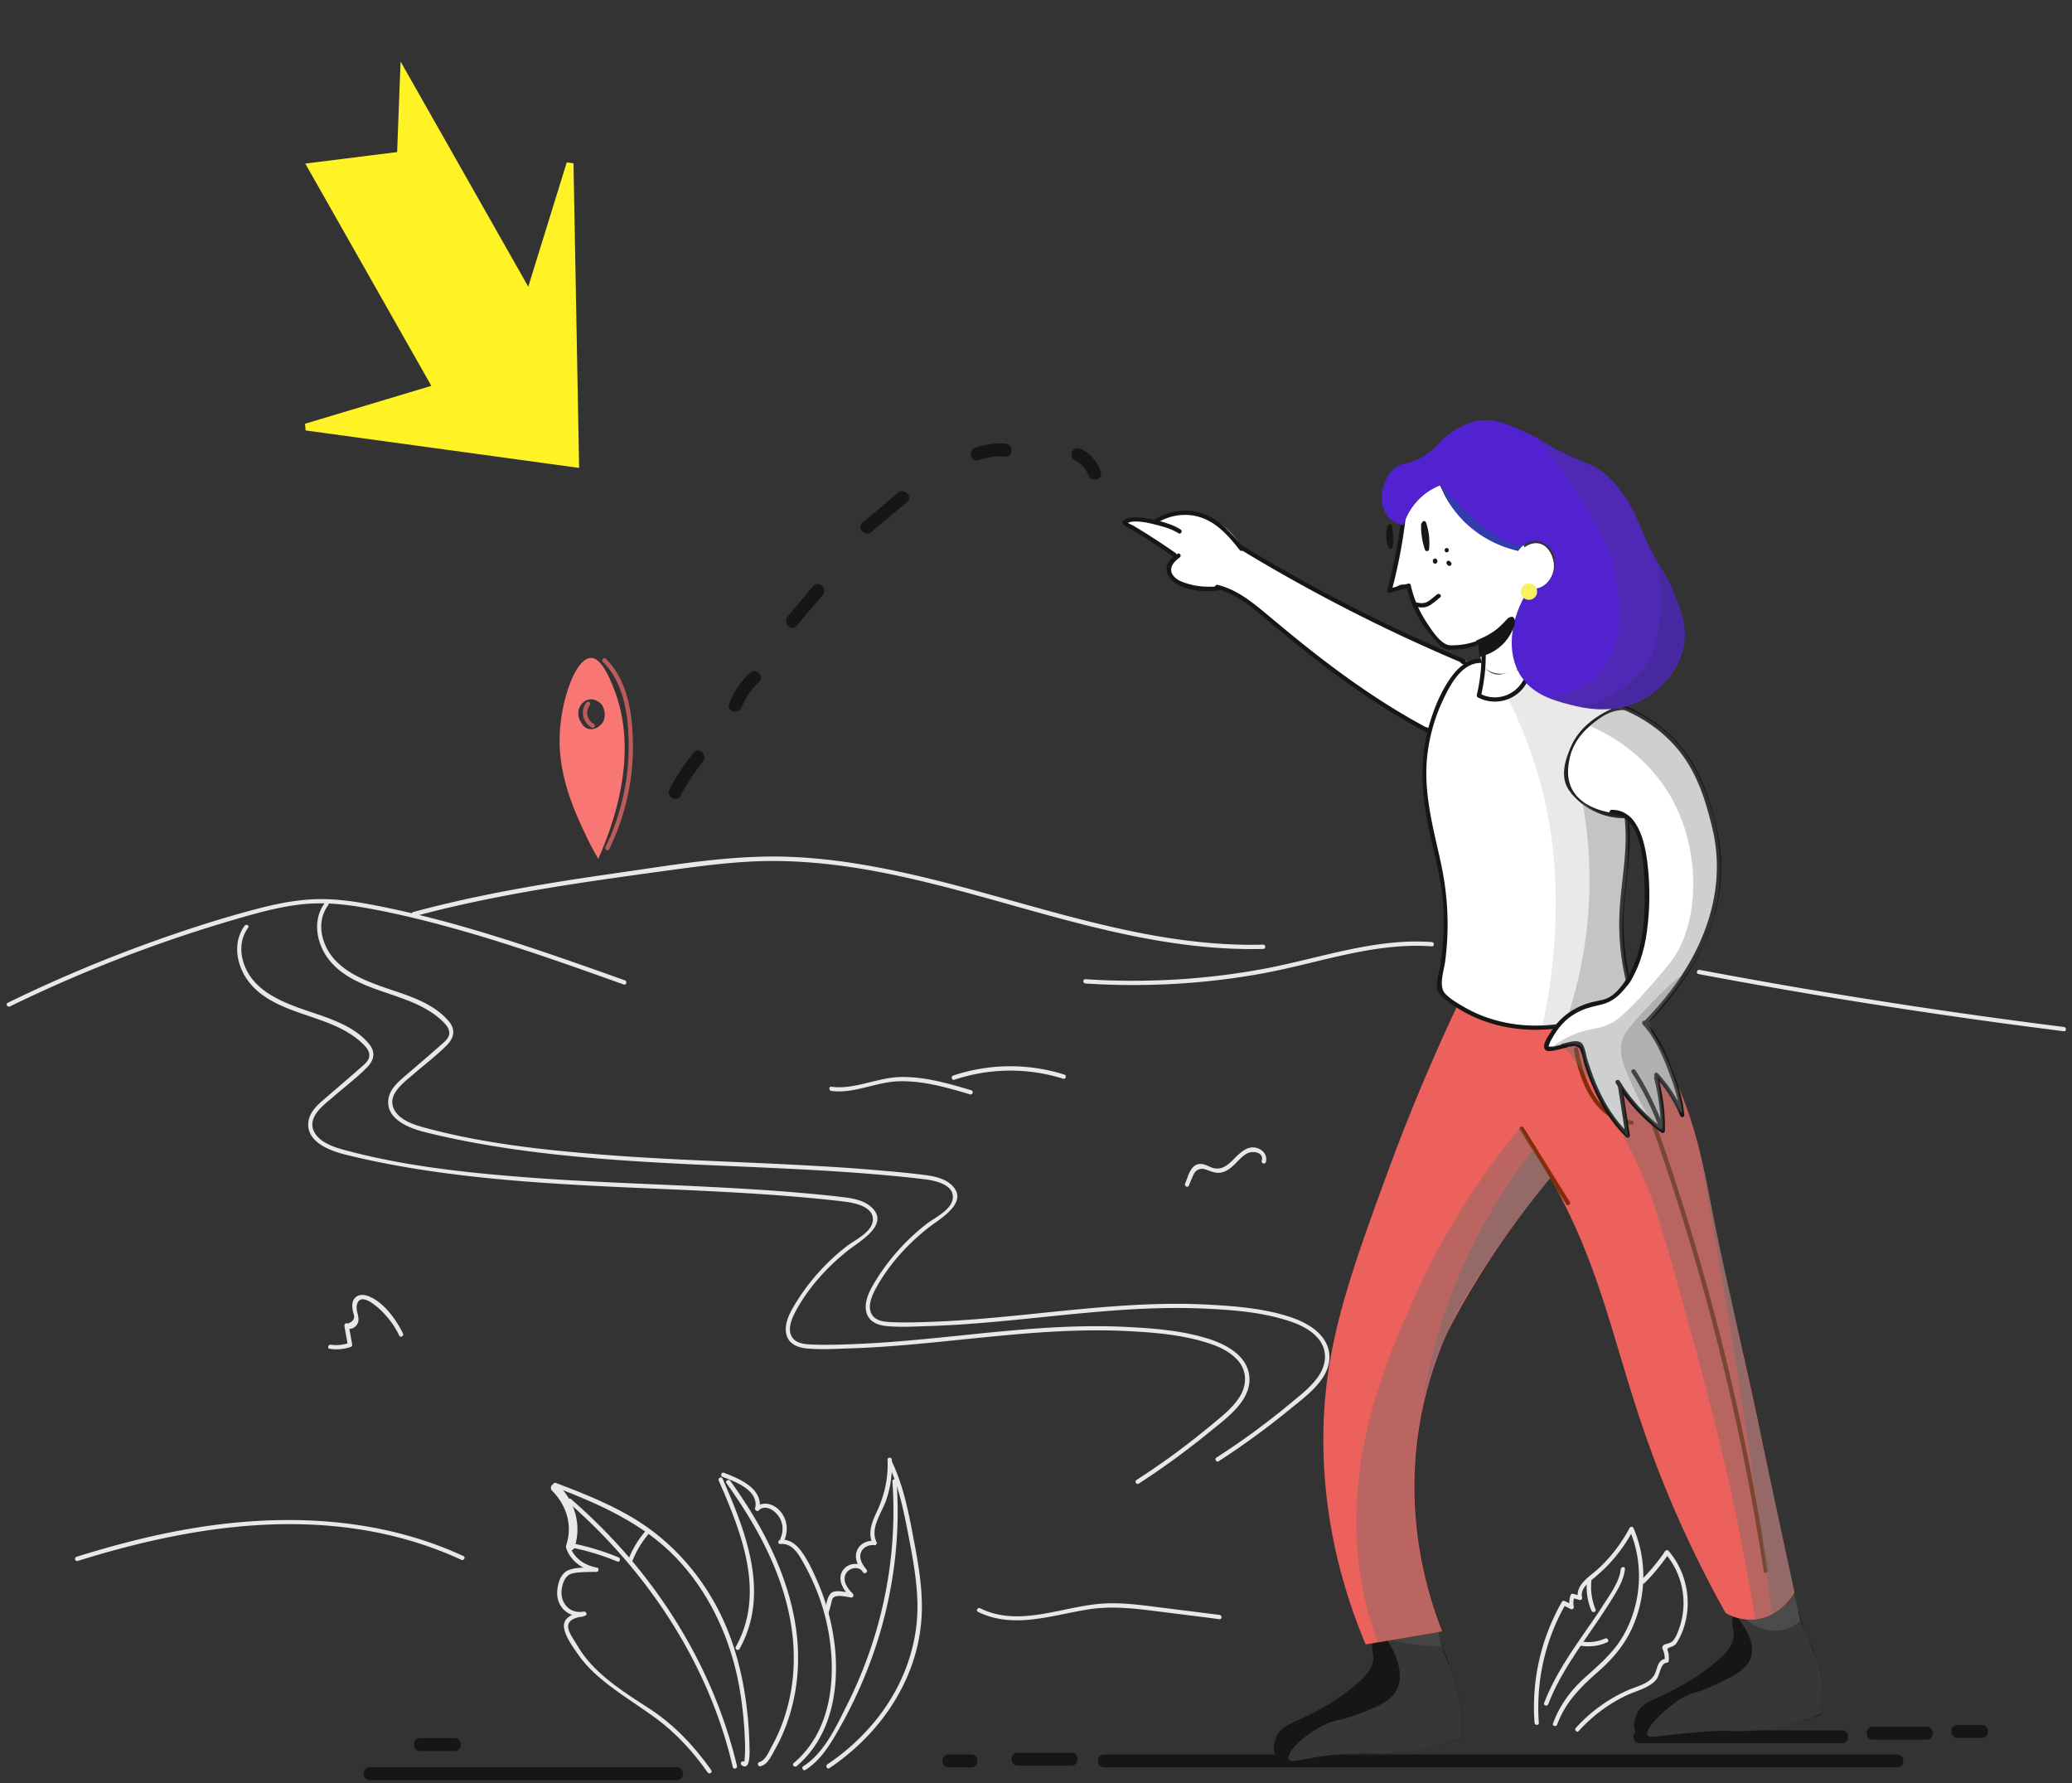 <svg width="301" height="259" fill="none" xmlns="http://www.w3.org/2000/svg"><rect width="100%" height="100%" fill="#333333" stroke="none"/><path d="M1.436 146.187a206.996 206.996 0 0133.654-12.916c2.913-.834 5.89-1.625 8.928-1.938 3.143-.312 6.265.021 9.366.584 5.973 1.083 11.863 2.666 17.67 4.437 6.597 2.021 13.09 4.333 19.563 6.646.375.125.541-.458.167-.604-11.822-4.209-23.726-8.438-36.068-10.854-2.872-.563-5.807-1.021-8.741-.938-2.977.083-5.911.688-8.763 1.438-5.848 1.541-11.634 3.458-17.316 5.562a209.832 209.832 0 00-18.752 8.042c-.374.166-.062.708.292.541z" fill="#E8E8E8"/><path d="M60.169 133.104c8.408-2.271 17.004-3.792 25.62-5.083 4.246-.625 8.491-1.209 12.758-1.792 4.371-.583 8.762-1.125 13.195-1.167 15.838-.125 30.907 5.542 46.058 9.334 8.408 2.104 17.004 3.666 25.704 3.437.395 0 .395-.625 0-.625-15.984.417-31.178-5.187-46.454-9.083-7.472-1.896-15.068-3.438-22.79-3.688-8.45-.25-16.9 1.271-25.245 2.459-9.761 1.396-19.48 3-29.013 5.583-.374.146-.208.75.167.625zm97.506 9.75c8.429.542 16.921.104 25.246-1.375 8.304-1.458 16.525-4.646 25.079-4.021.395.021.395-.604 0-.625-8.346-.604-16.359 2.396-24.455 3.896-8.533 1.584-17.233 2.063-25.87 1.5-.395-.021-.395.604 0 .625zm-122.148-8.375c-1.811 2.479-1.145 5.875.645 8.167 2.144 2.75 5.703 3.916 8.887 5 1.873.646 3.767 1.291 5.453 2.312.832.5 1.602 1.063 2.29 1.75.478.5.936 1.021.832 1.792-.084.604-.77 1.167-1.208 1.542-1.623 1.437-3.267 2.833-4.911 4.25-1.166 1-2.581 2.125-2.727 3.77-.25 2.875 3.247 4.125 5.474 4.667 4.287 1.063 8.637 1.854 13.008 2.479 8.658 1.229 17.399 1.771 26.14 2.188 8.929.416 17.878.708 26.807 1.479 2.164.187 4.35.396 6.514.667 1.499.187 4.35.77 4.059 2.833-.25 1.708-2.706 2.771-3.934 3.75a31.51 31.51 0 00-4.267 4.062 30.943 30.943 0 00-3.288 4.563c-.708 1.208-1.436 2.729-1.041 4.167.375 1.312 1.624 1.812 2.852 1.937 2.102.208 4.287.063 6.389 0 8.825-.292 17.587-1.562 26.37-2.229 4.412-.333 8.845-.5 13.278-.313 4.1.188 8.45.5 12.363 1.771 1.581.5 3.246 1.271 4.349 2.563 1.353 1.583 1.27 3.625.167 5.333-1.062 1.646-2.727 2.896-4.225 4.146a118.754 118.754 0 01-5.432 4.229 112.345 112.345 0 01-5.266 3.604c-.333.209-.02.75.313.542 3.6-2.333 7.055-4.854 10.364-7.563 2.414-1.979 6.202-4.604 5.682-8.229-.416-2.812-3.226-4.354-5.661-5.166-3.767-1.25-7.971-1.584-11.884-1.792-8.908-.479-17.795.562-26.64 1.458-4.391.438-8.783.854-13.195 1.021-2.165.083-4.371.167-6.535.042-1.062-.063-2.248-.292-2.664-1.417-.375-1.042.125-2.271.603-3.208 1.853-3.521 4.662-6.625 7.763-9.063 1.665-1.312 6.119-3.75 3.289-6.291-.937-.834-2.29-1.167-3.518-1.334-2.206-.291-4.433-.5-6.639-.687-4.412-.396-8.845-.646-13.278-.875-8.991-.459-18.003-.709-26.994-1.417-8.804-.687-17.795-1.667-26.349-4.021-1.477-.416-3.413-1.104-4.141-2.604-1.02-2.125 1.373-3.812 2.768-5.021 1.623-1.416 3.413-2.75 4.932-4.291 1-1.021 1.27-2.167.354-3.334-2.227-2.771-6.015-3.854-9.24-4.958-3.58-1.229-7.68-2.875-9.012-6.792-.604-1.771-.5-3.666.624-5.208.25-.292-.291-.604-.52-.271z" fill="#E8E8E8"/><path d="M47.14 131.229c-1.81 2.479-1.145 5.875.645 8.167 2.144 2.75 5.703 3.916 8.887 5 1.873.646 3.767 1.291 5.453 2.312.833.5 1.603 1.063 2.29 1.75.478.5.936 1.021.832 1.792-.083.604-.77 1.167-1.207 1.542-1.624 1.437-3.268 2.833-4.912 4.25-1.165 1-2.58 2.125-2.726 3.77-.25 2.875 3.246 4.125 5.473 4.667 4.288 1.063 8.638 1.854 13.008 2.479 8.658 1.229 17.4 1.771 26.141 2.188 8.928.416 17.878.708 26.806 1.479 2.165.187 4.35.396 6.514.667 1.499.187 4.35.77 4.059 2.833-.25 1.708-2.706 2.771-3.934 3.75a31.443 31.443 0 00-4.266 4.062 31.022 31.022 0 00-3.289 4.563c-.707 1.208-1.436 2.729-1.04 4.167.374 1.312 1.623 1.812 2.851 1.937 2.102.208 4.287.063 6.39 0 8.824-.292 17.586-1.562 26.369-2.229 4.412-.333 8.845-.5 13.278-.313 4.1.188 8.45.5 12.363 1.771 1.582.5 3.247 1.271 4.35 2.563 1.353 1.583 1.269 3.625.166 5.333-1.061 1.646-2.726 2.896-4.225 4.146a118.209 118.209 0 01-5.432 4.229 111.794 111.794 0 01-5.265 3.604c-.333.209-.021.75.312.542a115.7 115.7 0 0010.365-7.563c2.414-1.979 6.202-4.604 5.681-8.229-.416-2.812-3.226-4.354-5.661-5.166-3.767-1.25-7.971-1.584-11.884-1.792-8.907-.479-17.794.562-26.64 1.458-4.391.438-8.782.854-13.195 1.021-2.164.083-4.37.167-6.535.042-1.061-.063-2.248-.292-2.664-1.417-.374-1.042.125-2.271.604-3.208 1.852-3.521 4.662-6.625 7.763-9.063 1.665-1.312 6.119-3.75 3.288-6.291-.936-.834-2.289-1.167-3.517-1.334-2.206-.291-4.433-.5-6.639-.687-4.413-.396-8.846-.646-13.279-.875-8.991-.459-18.002-.709-26.993-1.417-8.804-.687-17.795-1.667-26.35-4.021-1.477-.416-3.412-1.104-4.14-2.604-1.02-2.125 1.373-3.812 2.767-5.021 1.624-1.416 3.413-2.75 4.933-4.291.999-1.021 1.27-2.167.354-3.334-2.227-2.771-6.015-3.854-9.241-4.958-3.58-1.229-7.68-2.875-9.012-6.792-.604-1.771-.5-3.666.624-5.208.27-.271-.27-.583-.52-.271zm-35.86 95.5c14.173-4.416 29.325-7.104 44.04-4.021 4.037.855 7.95 2.125 11.696 3.855.354.166.687-.375.312-.542-13.549-6.271-28.93-6.292-43.331-3.292-4.35.896-8.658 2.084-12.904 3.396-.354.125-.187.729.187.604zm109.495-68.271c3.309.438 6.431-1.291 9.719-1.395 3.559-.125 7.056.895 10.427 1.895.396.105.541-.479.167-.604-3.309-.979-6.723-1.979-10.198-1.916-3.414.041-6.681 1.854-10.094 1.416-.417-.083-.417.542-.021.604zm17.857-1.625c5.141-1.708 10.656-1.771 15.817-.146.375.125.541-.479.167-.604a26.096 26.096 0 00-16.151.146c-.374.125-.208.729.167.604zM47.91 195.917a6.531 6.531 0 003.039-.271c.166-.063.25-.209.208-.375l-.5-2.813c-.145.125-.312.229-.457.354.54.375 1.207.188 1.602-.333.708-.917-.187-1.958.042-2.937.5-2.125 3.184.458 3.83 1.125a12.81 12.81 0 012.33 3.333c.188.354.708.042.541-.313-.999-2.02-2.726-4.458-4.911-5.375-.687-.291-1.54-.375-2.082.23-.27.291-.374.687-.374 1.083 0 .229.02.437.062.667.021.166.063.312.104.479.27.687 0 1.187-.853 1.479-.25-.167-.5.104-.458.354l.5 2.813c.062-.125.145-.25.208-.375-.895.312-1.77.416-2.706.27-.354-.041-.541.563-.125.605zm124.792-23.709c.229-.541.437-1.083.687-1.604.333-.729 1.04-1 1.79-.729.874.313 1.602.667 2.539.354.853-.291 1.519-.979 2.123-1.604.437-.437.895-.896 1.457-1.146.749-.333 2.331-.125 1.998 1.125-.105.396.499.563.603.167.271-1.042-.541-1.917-1.561-2.083-1.249-.209-2.248.812-3.059 1.625-.874.875-1.79 1.729-3.122 1.312-.562-.187-1.103-.542-1.707-.562-1.477-.063-1.831 1.791-2.289 2.854-.146.354.374.666.541.291zm74.03-30.729a870.46 870.46 0 0041.438 6.771c3.892.542 7.763 1.042 11.655 1.542.395.041.395-.584 0-.625a885.55 885.55 0 01-41.23-6.167c-3.892-.687-7.805-1.396-11.697-2.125-.395-.062-.562.521-.166.604zm-104.645 92.646c5.182 2.562 10.801.437 16.129-.375 3.143-.479 6.244-.167 9.366.229 3.184.396 6.389.792 9.574 1.208.395.042.395-.583 0-.625-2.997-.375-5.994-.75-8.97-1.125-2.956-.375-5.932-.77-8.908-.437-5.557.604-11.489 3.271-16.879.604-.354-.187-.687.354-.312.521zm-61.876-17.583c2.102 2.104 2.997 5.041 2.04 7.896-.25.77.957 1.083 1.207.333 1.082-3.271.041-6.729-2.373-9.104-.562-.584-1.436.291-.874.875z" fill="#E8E8E8"/><path d="M82.313 225.063c.729 1.791 2.394 2.916 4.246 3.25.395.062.562-.542.166-.605-1.623-.291-3.163-1.229-3.808-2.812-.146-.375-.75-.208-.604.167z" fill="#E8E8E8"/><path d="M86.621 227.708c-1.27.021-3.121-.166-4.287.479-.937.542-1.27 1.75-1.374 2.75-.27 2.417 1.624 4.188 4.017 3.75.396-.062.23-.666-.166-.604-2.144.396-3.56-1.375-3.185-3.416.188-.98.541-1.917 1.603-2.146 1.082-.229 2.29-.188 3.392-.209.396.021.396-.604 0-.604z" fill="#E8E8E8"/><path d="M84.644 234.167c-1.27.104-2.976.77-2.705 2.312.229 1.354 1.29 2.729 2.04 3.833.644.938 1.394 1.771 2.205 2.542 2.79 2.625 6.078 4.5 9.137 6.75 2.914 2.167 5.391 4.854 7.472 7.833.229.334.77.021.541-.312-2.477-3.521-5.495-6.708-9.137-9.042-3.247-2.083-6.889-4.396-9.261-7.479-.52-.667-.958-1.396-1.395-2.125-.374-.625-.895-1.333-.999-2.062-.166-1.125 1.186-1.542 2.102-1.605.396-.062.416-.687 0-.645zm-4.058-18.188c6.472 2.5 12.82 5.25 17.69 10.354 4.496 4.729 7.389 10.729 8.804 17.084.437 2 .729 4.02.916 6.041.104 1.021.166 2.063.208 3.084.021.458.021.895.042 1.354 0 .104-.021 2.083-.167 1.979-.333-.229-.645.312-.312.542 1.145.77 1.124-1.459 1.124-1.938-.021-2.062-.125-4.125-.375-6.167-.458-4-1.353-7.958-2.872-11.687-2.581-6.313-6.972-11.833-12.716-15.542-3.767-2.437-7.992-4.083-12.155-5.687-.395-.167-.562.437-.187.583z" fill="#E8E8E8"/><path d="M82.521 218.187c9.095 7.938 16.525 17.875 21 29.125a66.882 66.882 0 012.935 9.355c.083.395.687.229.603-.167-2.747-11.563-8.575-22.25-16.42-31.146a80.226 80.226 0 00-7.68-7.604c-.292-.271-.73.187-.438.437z" fill="#E8E8E8"/><path d="M82.854 224.75a35.363 35.363 0 016.827 2.062c.374.146.54-.458.166-.604a35.809 35.809 0 00-6.826-2.062c-.396-.084-.562.521-.167.604zm9.033 1.938c.583-1.48 1.415-2.813 2.456-4.021.27-.292-.167-.75-.437-.438a14.43 14.43 0 00-2.623 4.292c-.124.375.48.542.604.167zm12.529-11.625c3.268 7.5 6.847 16.291 2.477 24.125-.188.354.333.666.541.312 4.495-8.062.895-17.042-2.477-24.75-.166-.354-.707-.042-.541.313zm.562-.542c1.894.708 5.224 1.917 4.745 4.542-.062.396.521.562.604.166.562-3.041-2.914-4.437-5.162-5.312-.395-.125-.562.479-.187.604z" fill="#E8E8E8"/><path d="M110.202 219.354c1.061-.896 2.435.063 3.018 1.042.562.937.603 2.042.166 3.042-.166.375.375.687.541.312.625-1.417.458-3.021-.562-4.229-.894-1.063-2.435-1.563-3.6-.604-.312.25.146.687.437.437z" fill="#E8E8E8"/><path d="M113.365 224.271c1.728-.188 2.664 1.5 3.393 2.812a34.763 34.763 0 012.081 4.459 30.972 30.972 0 011.956 9.291c.292 5.625-1.019 11.479-5.494 15.25-.312.271.146.709.437.438 4.87-4.125 6.119-10.688 5.599-16.771a32.533 32.533 0 00-2.56-9.979c-.687-1.584-1.457-3.271-2.519-4.646-.728-.917-1.685-1.604-2.893-1.458-.395.02-.395.645 0 .604z" fill="#E8E8E8"/><path d="M105.54 215.438c4.267 5.958 7.93 12.583 9.261 19.875.646 3.541.708 7.229.021 10.77-.333 1.688-.811 3.375-1.457 4.959a22.133 22.133 0 01-1.165 2.458c-.416.75-.978 2.208-1.873 2.438-.396.104-.229.708.166.604 1.062-.271 1.582-1.542 2.082-2.417a24.4 24.4 0 001.769-3.896c.978-2.729 1.498-5.625 1.581-8.521.188-6.041-1.54-11.937-4.183-17.333-1.602-3.271-3.538-6.333-5.661-9.292-.25-.291-.791.021-.541.355zm14.818 18.875c.105-.354.209-.729.313-1.084.062-.229.166-.895.312-1.083.479-.625 2.019-.187 2.685-.104.291.021.395-.354.229-.542-.687-.708-1.478-1.687-1.103-2.729.353-1 1.956-1.458 2.58-.417l.5-.375c-.458-.562-.958-1.291-.895-2.062.083-.979 1.061-1.604 1.998-1.479.27.041.479-.209.354-.459-.979-2 .749-4.208 1.394-6.062.666-1.896.916-3.896.833-5.896-.021-.396-.646-.396-.625 0 .125 2.583-.416 5.042-1.477 7.375-.729 1.562-1.478 3.208-.666 4.896.124-.146.228-.313.353-.459-1.061-.145-2.206.313-2.643 1.376-.479 1.166.187 2.333.916 3.208.229.271.666-.083.499-.375-.666-1.125-2.351-1.146-3.226-.25-1.29 1.333-.249 3.083.791 4.146.084-.188.146-.354.229-.542-.749-.083-2.331-.583-2.976 0-.624.563-.749 2-.957 2.75-.125.396.478.563.582.167z" fill="#E8E8E8"/><path d="M129.037 212.667c1.478 3.104 2.165 6.458 2.831 9.812.687 3.584 1.394 7.188 1.415 10.855 0 5.791-2.081 11.354-5.578 15.916-2.102 2.75-4.662 5.104-7.513 7.021-.333.229-.021.771.312.542 4.954-3.334 9.054-7.959 11.385-13.5a25.496 25.496 0 001.977-8.23c.25-3.687-.354-7.374-1.041-10.999-.749-4-1.478-8.021-3.226-11.73-.208-.375-.749-.062-.562.313z" fill="#E8E8E8"/><path d="M129.641 215.167c.52 7.375-.312 14.771-2.394 21.854a63.942 63.942 0 01-4.141 10.5c-1.582 3.146-3.33 7.083-6.411 9.021-.333.208-.02.75.313.541 2.289-1.458 3.663-3.812 4.974-6.125a65.048 65.048 0 003.871-8.062 63.19 63.19 0 004.267-17.479c.333-3.396.374-6.834.124-10.25-.02-.396-.645-.396-.603 0zm93.906 35.083c-.437-6 .895-12 3.892-17.229-.146.041-.292.083-.437.104.395.187.77.396 1.165.583.25.125.5-.083.458-.354-.104-.521-.062-.958.104-1.479-.125.062-.25.146-.375.208.375.104.729.209 1.104.313.229.062.437-.167.374-.375-.291-1.229.895-2.125 1.728-2.813.791-.666 1.561-1.354 2.268-2.125a22.708 22.708 0 003.434-4.854h-.541c2.123 4.875 1.748 10.667-.874 15.292-1.394 2.458-3.434 4.187-5.495 6.041-2.122 1.896-3.767 4.084-4.745 6.771-.145.375.458.542.604.167 1.186-3.25 3.413-5.458 5.952-7.688 2.061-1.812 3.788-3.812 4.933-6.333 2.081-4.583 2.206-9.917.187-14.562-.104-.209-.437-.188-.541 0a22.244 22.244 0 01-4.558 5.937c-1.249 1.146-3.392 2.333-2.935 4.333l.375-.375c-.375-.104-.728-.208-1.103-.312a.315.315 0 00-.375.208c-.187.625-.229 1.167-.104 1.792.146-.125.313-.229.458-.354-.395-.188-.77-.396-1.165-.584a.333.333 0 00-.437.105 30.754 30.754 0 00-3.976 17.541c.021.438.646.438.625.042z" fill="#E8E8E8"/><path d="M238.927 229.917a28.949 28.949 0 003.518-4.271l-.5.062c2.123 2.459 3.018 5.834 2.456 9.042a11.906 11.906 0 01-.562 2.042c-.167.437-.354.916-.624 1.291-.271.417-.479.479-.937.646-.312.104-.604.084-.77.438-.062.125 0 .187 0 .312.166.354.271.708.312 1.104a2.37 2.37 0 01-.021.667l.313-.312c-1.395.062-1.27 1.437-1.811 2.374-.749 1.292-2.602 1.646-3.871 2.209a22.649 22.649 0 00-7.514 5.458c-.27.292.167.75.437.438 1.998-2.188 4.371-3.979 7.077-5.229 1.103-.5 2.331-.813 3.351-1.501.353-.229.666-.5.915-.854.417-.583.562-2.271 1.416-2.312.187 0 .291-.146.312-.313a4.502 4.502 0 00-.042-1.062c-.104-.521-.354-.646.167-.854.562-.23.77-.23 1.103-.792.811-1.333 1.29-2.896 1.457-4.437.333-3.188-.646-6.396-2.727-8.813-.146-.167-.395-.083-.499.063a28.454 28.454 0 01-3.414 4.145c-.249.313.188.75.458.459zm-3.475-2c-.209 1.895-1.624 3.75-2.623 5.333-1.02 1.583-2.102 3.104-3.163 4.646-2.061 3-4.038 6.041-5.349 9.458-.146.375.458.542.603.167 1.416-3.688 3.643-6.938 5.87-10.167 1.061-1.542 2.122-3.083 3.121-4.667.895-1.458 1.957-3.02 2.144-4.77.083-.396-.541-.396-.603 0z" fill="#E8E8E8"/><path d="M230.54 229.625a8.743 8.743 0 00.645 4.312c.146.375.749.209.604-.166a8.54 8.54 0 01-.604-4.146c.021-.396-.604-.396-.645 0zm-.853 9.417a6.597 6.597 0 003.787-.5c.375-.167.042-.709-.312-.542-1.04.458-2.164.625-3.288.437-.396-.041-.583.542-.187.605z" fill="#E8E8E8"/><path d="M160.402 256.708h115.197c1.207 0 1.207-1.875 0-1.875H160.402c-1.207 0-1.207 1.875 0 1.875zm77.797-3.5h29.366c1.207 0 1.207-1.875 0-1.875h-29.366c-1.207 0-1.207 1.875 0 1.875zm-90.347 3.25h7.784c1.207 0 1.207-1.875 0-1.875h-7.784c-1.207 0-1.207 1.875 0 1.875zm-10.032.25h3.268c1.207 0 1.207-1.875 0-1.875h-3.268c-1.207 0-1.207 1.875 0 1.875zm134.261-4.02h7.784c1.207 0 1.207-1.876 0-1.876h-7.784c-1.207 0-1.207 1.876 0 1.876zm12.301-.25h3.517c1.207 0 1.207-1.876 0-1.876h-3.517c-1.207 0-1.207 1.876 0 1.876zm-230.644 6.125h44.58c1.207 0 1.207-1.875 0-1.875h-44.58c-1.207 0-1.207 1.875 0 1.875zm7.305-4.229h4.995c1.207 0 1.207-1.876 0-1.876h-4.995c-1.207 0-1.207 1.876 0 1.876zM98.88 115.583a29.59 29.59 0 013.226-4.937c.749-.938-.562-2.271-1.332-1.333a32.136 32.136 0 00-3.517 5.312c-.562 1.063 1.061 2.021 1.623.958zm8.866-12.854c.562-1.417 1.436-2.625 2.518-3.667.875-.833-.437-2.145-1.332-1.333-1.352 1.25-2.331 2.771-3.017 4.479-.417 1.146 1.394 1.625 1.831.521zm7.992-11.833l3.746-4.438c.77-.916-.541-2.25-1.332-1.333l-3.746 4.438c-.749.937.562 2.27 1.332 1.333zm10.885-13.646c1.728-1.458 3.434-2.917 5.162-4.354.915-.771-.417-2.104-1.332-1.334-1.728 1.459-3.434 2.917-5.162 4.355-.916.791.416 2.104 1.332 1.333zm15.547-10.396c1.27-.458 2.539-.646 3.871-.541 1.207.083 1.207-1.792 0-1.876a10.759 10.759 0 00-4.371.605c-1.123.395-.645 2.208.5 1.812zm13.944 0c.916.438 1.645 1.167 1.978 2.146.395 1.146 2.206.646 1.81-.5-.478-1.417-1.477-2.625-2.83-3.27-.458-.21-1.02-.126-1.291.332-.249.417-.125 1.084.333 1.292z" fill="#161616"/><path d="M89.265 100.271c-.562-1.459-1.832-4.75-3.434-4.709-2.227.042-4.475 6.334-4.538 11.792-.062 5.771 2.352 10.896 3.81 13.958a42.355 42.355 0 001.81 3.438c2.83-6.396 5.64-15.917 2.352-24.479zm-2.04 5.062c-.687.625-1.686.834-2.393.167a1.73 1.73 0 01-.396-.542c-.624-.875-.583-2.166.291-2.937a1.7 1.7 0 012.082-.167c.312.167.582.396.749.708.104.188.166.396.208.605.208.75.063 1.604-.541 2.166z" fill="#F87774"/><path d="M87.579 96.146c3.267 3.208 3.788 8.396 3.746 12.75a33.334 33.334 0 01-3.372 14.146c-.166.354.354.666.541.312 2.248-4.604 3.455-9.687 3.455-14.833 0-4.417-.624-9.563-3.933-12.834-.27-.27-.729.167-.437.459zm-2.414 5.896c-.895 1.229-.52 2.895.79 3.645.354.209.666-.333.313-.541-1.041-.584-1.27-1.813-.562-2.771.229-.333-.313-.646-.541-.333z" fill="#BC5B5B"/><path d="M199.425 238.187c-.395 1.438.437 2-.104 3.646-.229.667-.708 1.646-3.309 3.646-2.31 1.771-4.412 2.896-5.037 3.208-3.351 1.75-4.683 1.875-5.453 3.417-.104.208-.874 1.771-.208 2.792.916 1.396 3.705.333 9.532-.104 5.099-.375 5.516.229 9.408-.313a34.345 34.345 0 008.033-2.146c.146-3.937-.458-6.833-1.061-8.791-.895-2.875-1.707-3.5-2.456-6.959-.291-1.354-.312-1.916-.853-2.354-1.936-1.542-7.597.708-8.492 3.958z" fill="#161616"/><path opacity=".38" d="M201.548 238.312c.333.5 2.831 4.271 1.353 7.146-.895 1.729-2.914 2.5-5.869 3.604-2.373.896-2.685.605-4.371 1.355-3.143 1.416-5.911 4.208-5.453 5.104.417.833 3.226-.625 9.636-.854 2.81-.105 3.185.125 5.37 0 2.373-.146 5.828-.646 10.032-2.355a23.835 23.835 0 00-.271-5.375c-.25-1.458-.583-3.375-1.54-5.375-.208-.437-.624-1.229-.978-2.416a18.378 18.378 0 01-.5-2.188 812.6 812.6 0 00-7.409 1.354z" fill="#6C6D6D"/><path opacity=".26" d="M201.86 238.125c1.728.458 3.726.833 5.953.958.52.021 1.04.042 1.54.042-.167-.729-.354-1.458-.521-2.187-2.31.395-4.641.791-6.972 1.187z" fill="#6C6D6D"/><path d="M229.749 163.292c-.562 3.895-3.288 5.812-8.7 13.062a126.956 126.956 0 00-10.843 17.25 56.238 56.238 0 00-4.267 15.167c-1.665 12.583 1.437 22.791 3.559 28.187-3.704.625-7.409 1.271-11.113 1.896-2.997-7.167-6.099-17.271-6.14-29.479-.042-12.917 3.288-22.688 9.428-39.354a291.946 291.946 0 0112.675-29.375c13.986 10.604 16.088 17.916 15.401 22.646z" fill="#EC615B"/><path d="M251.769 234.854c-.396 1.438.437 2-.104 3.646-.229.667-.708 1.646-3.31 3.646-2.31 1.771-4.412 2.896-5.036 3.208-3.351 1.75-4.683 1.875-5.453 3.417-.104.208-.874 1.771-.208 2.791.915 1.396 3.704.334 9.532-.104 5.099-.375 5.515.229 9.407-.312a34.406 34.406 0 008.034-2.146c.145-3.938-.458-6.833-1.062-8.792-.895-2.875-1.706-3.5-2.456-6.958-.291-1.354-.312-1.917-.853-2.354-1.935-1.542-7.596.708-8.491 3.958z" fill="#161616"/><path opacity=".38" d="M252.497 235.083c.354.417 2.747 3.354 1.811 5.813-.687 1.791-2.956 2.812-5.599 4.021-2.31 1.062-2.643.791-4.266 1.666-1.436.771-5.745 4.354-5.079 5.479.209.375.791.188 4.413-.187 2.331-.229 4.037-.417 6.077-.458 2.081-.042 2.164.104 3.975 0 2.206-.125 3.871-.417 4.35-.521a30.148 30.148 0 006.41-1.979c.187-4.334-.374-6.813-.895-8.271-1.124-3.125-1.353-3.584-1.353-3.584-.457-.979-.832-1.604-1.019-2.687-.063-.417-.104-.813-.25-1.542a10.647 10.647 0 00-.458-1.604c-.312.563-1.311 2.271-3.455 3.271a7.568 7.568 0 01-4.662.583z" fill="#6C6D6D"/><path opacity=".38" d="M253.496 235.146c.291.25 2.872 2.354 5.828 1.521a5.71 5.71 0 002.206-1.25c-.312-1.375-.645-2.73-.958-4.105-2.351 1.271-4.724 2.563-7.076 3.834z" fill="#6C6D6D"/><path d="M236.492 145.604a56.02 56.02 0 014.412 6.521c5.058 8.667 6.327 16.083 7.909 24.208 2.019 10.375 4.6 20.604 6.744 30.959a1984.267 1984.267 0 005.119 23.979c-.187.354-2.102 3.604-5.806 3.958-1.978.188-3.518-.562-4.184-.937-5.536-9.896-8.991-18.396-11.155-24.438-5.703-15.875-6.993-27.521-16.733-42.833a85.879 85.879 0 00-4.184-6.042c-3.788-4.937-3.122-12 1.395-16.062 4.641-4.23 12.029-3.98 16.483.687z" fill="#EC615B"/><path d="M228.646 152.5c.874 4.687 2.976 10.167 8.367 10.875.395.042.395-.583 0-.625-5.079-.667-6.952-6.083-7.764-10.417-.062-.396-.666-.229-.603.167zm8.637 3.667a357.47 357.47 0 0116.047 55.729 361.832 361.832 0 012.892 16.333c.063.396.666.229.604-.167-2.935-19.125-7.409-38.02-13.424-56.416A349.618 349.618 0 00237.887 156c-.146-.375-.75-.208-.604.167zm-16.483 7.937c2.247 3.604 4.474 7.209 6.722 10.813.208.333.749.021.541-.313-2.248-3.604-4.474-7.208-6.722-10.812-.229-.334-.77-.021-.541.312z" fill="#842B08"/><path opacity=".41" d="M225.149 149.562a85.287 85.287 0 0113.05 20.209c2.31 5.021 4.142 11.708 7.805 25.042 3.975 14.499 5.89 23.708 6.451 26.541a391.187 391.187 0 012.519 13.813 6.867 6.867 0 002.039-.563c2.102-.937 3.185-2.625 3.601-3.375a492.197 492.197 0 00-1.02-4.896 1294.23 1294.23 0 00-1.956-9.145c-.541-2.48-1.291-6.021-2.206-10.375-.479-2.375-.916-4.292-1.207-5.605-.562-2.458-.916-3.729-1.457-6.333-.333-1.563-.479-2.396-.687-3.437-.812-4.167-1.187-5.063-2.081-9.105-1.104-5.041-1.978-10.375-2.852-14.125a33.657 33.657 0 00-.395-1.583 48.784 48.784 0 00-1.228-4.062c-1.707-5.021-3.559-8.334-5.515-11.751-2.935-5.145-3.83-5.583-4.267-5.77-4.183-1.709-9.719 3.645-10.594 4.52z" fill="#6C6D6D"/><path opacity=".39" d="M220.883 163.771c-7.826 9.416-12.508 18.229-15.297 24.458-4.267 9.5-11.343 25.313-7.41 43.604a52.082 52.082 0 001.915 6.646c3.122-.521 6.265-1.042 9.387-1.562a53.433 53.433 0 01-2.768-8.792c-.625-2.833-2.207-10.896-.562-20.958.728-4.521 1.873-7.834 2.268-9 1.249-3.563 2.623-6.146 3.684-8.125.541-1.042 1.873-3.459 4.683-7.625 2.019-3 4.807-6.896 8.429-11.313-1.457-2.458-2.893-4.896-4.329-7.333z" fill="#6C6D6D"/><path opacity=".48" d="M222.714 167a81.016 81.016 0 00-9.011 14.437 81.012 81.012 0 00-7.098 22.459c.666-2.729 1.77-6.521 3.747-10.771 1.769-3.813 3.475-6.417 5.744-9.854a140.769 140.769 0 019.095-12.188 263.542 263.542 0 00-2.477-4.083zm24.101.167a1241.9 1241.9 0 016.348 37.229 1275.18 1275.18 0 014.246 29.896 6.456 6.456 0 001.249-.75 6.864 6.864 0 001.998-2.417c-4.6-21.333-9.22-42.646-13.841-63.958z" fill="#6C6D6D"/><path d="M170.995 80.73c-.145.083-1.124.583-1.228 1.52-.104.813.5 1.438.854 1.813 1.873 1.937 5.557 1.458 6.368 1.333.625.187 1.582.52 2.664 1.042 3.247 1.562 5.224 3.666 5.994 4.479 2.352 2.437 5.786 4.791 12.654 9.521a118.556 118.556 0 009.137 5.708c.728 0 1.936-.083 3.226-.667.499-.229 3.809-1.729 4.079-4.958.229-2.542-1.602-4.375-1.894-4.667a203.739 203.739 0 01-7.888-3.333c-12.508-5.563-20.063-10.25-21.77-11.333-1.248-.792-2.268-1.459-2.955-1.896-.479-.834-1.623-2.563-3.809-3.709-.416-.208-3.538-1.791-7.034-.666a7.765 7.765 0 00-1.52.666c-1.831-.229-4.058-.395-4.183.105-.083.333.791.812 1.998 1.52a74.938 74.938 0 015.307 3.521z" fill="#fff"/><path d="M177.093 85.146c-1.519.167-3.059.083-4.537-.354-.687-.209-1.436-.459-1.935-.98-1.062-1.083-.208-2.166.749-2.833.333-.229.021-.77-.312-.541-.687.479-1.415 1-1.561 1.875-.146.833.291 1.625.936 2.145 1.707 1.417 4.579 1.542 6.66 1.313.396-.042.396-.667 0-.625z" fill="#161616"/><path d="M170.787 80.333a93.858 93.858 0 00-3.517-2.354 67.291 67.291 0 00-1.624-1.02c-.333-.209-.665-.397-.998-.605-.209-.125-.937-.396-.979-.583-.041.125-.104.229-.145.354.978-.73 3.059-.23 4.1.02 1.186.293 2.539.647 3.579 1.313.333.209.646-.333.313-.541-1.27-.813-2.997-1.25-4.454-1.542-1.083-.208-2.893-.5-3.851.208-.104.084-.187.209-.145.355.125.416.603.562.936.77.729.417 1.436.855 2.144 1.292a86.236 86.236 0 014.329 2.875c.333.23.645-.312.312-.542z" fill="#161616"/><path d="M167.978 76.02c2.081-1.332 4.724-1.645 7.034-.645 2.144.917 3.684 2.75 5.099 4.542.25.312.687-.125.437-.438-1.581-1.979-3.33-4-5.786-4.875-2.351-.833-4.995-.458-7.076.896-.354.188-.041.73.292.52z" fill="#161616"/><path d="M180.194 79.813a247.49 247.49 0 0032.343 16.52c.375.146.541-.458.167-.604a246.595 246.595 0 01-32.197-16.458c-.354-.188-.666.333-.313.542zm-3.454 5.729c2.997.75 5.307 2.812 7.617 4.75 2.373 1.979 4.766 3.937 7.222 5.833 4.995 3.854 10.24 7.417 15.838 10.354.354.188.666-.354.312-.541-5.744-3.021-11.113-6.688-16.254-10.667-2.56-1.98-5.037-4.042-7.513-6.104-2.123-1.771-4.329-3.542-7.056-4.209-.395-.125-.562.48-.166.584z" fill="#161616"/><path d="M212.35 96.396c2.539 1.062 2.456 4.229 1.082 6.208-1.186 1.709-3.934 3.854-6.119 3.063-.375-.146-.541.458-.166.604 2.643.958 5.952-1.708 7.159-3.896 1.29-2.333.833-5.458-1.811-6.562-.353-.188-.52.416-.145.583z" fill="#161616"/><path d="M215.035 95.709c-.5.104-1.228.333-1.998.791-1.374.854-2.082 2.021-2.602 3-2.352 4.417-2.997 7.792-2.997 7.792-.874 4.583-.354 8.291 0 10.687.624 4.229 1.29 3.938 1.998 8.584.312 2.041.708 5.458.499 9.687a50.726 50.726 0 01-.894 7.292 17.055 17.055 0 002.206 2.104c5.203 4.104 11.488 3.792 13.486 3.687 5.682-.291 9.845-2.645 11.884-4 .208-.291.396-.604.604-.895a25.573 25.573 0 01-1.207-4.105c-.854-4.187-.375-7.104 0-12.083.166-2.292.374-5.667.395-9.896h-1.499c-.374.021-3.767.084-5.889-2.604-1.832-2.312-1.395-5.021-1.291-5.604.52-3.271 3.268-6 6.993-7.104a60.016 60.016 0 01-4.995-3 57.885 57.885 0 01-5.182-3.896c-1.686.417-3.06.813-3.996 1.104-1.977.604-2.727.917-3.601.604-1.082-.354-1.644-1.416-1.914-2.145z" fill="#fff"/><path d="M215.347 95.667c-2.102-.104-3.684 1.396-4.787 3.041-1.436 2.125-2.414 4.625-3.08 7.084-1.457 5.458-.812 10.791.437 16.208.666 2.833 1.373 5.667 1.665 8.583.291 3.125.125 6.292-.313 9.396-.145 1.104-.624 2.417-.52 3.521.104.979 1.124 1.604 1.852 2.146 2.019 1.5 4.329 2.562 6.765 3.208 5.848 1.542 11.988.479 17.44-1.916.375-.167.042-.709-.312-.542-4.766 2.083-10.115 3.167-15.297 2.229-2.31-.417-4.558-1.208-6.577-2.396-.895-.521-1.977-1.146-2.685-1.916-.978-1.084-.187-3.271 0-4.625.666-5.042.396-9.896-.728-14.855-1.124-5.041-2.456-9.979-1.852-15.187a25.807 25.807 0 012.393-8.229c1.062-2.209 2.727-5.271 5.578-5.125.437.02.437-.604.021-.625zm14.235 4.791c1.624.855 3.226 1.771 4.829 2.709.354.208.666-.334.312-.542a121.284 121.284 0 00-4.828-2.708c-.354-.188-.666.354-.313.541z" fill="#161616"/><path d="M234.869 102.625c-2.851 1.229-5.058 2.729-6.494 5.563-1.124 2.25-1.977 5.208.084 7.208.291.271.728-.167.437-.438-2.123-2.041-.729-5.25.52-7.375 1.311-2.229 3.455-3.416 5.765-4.416.375-.167.042-.709-.312-.542zm1.145 16.25c.499 4.458-.458 8.833-.729 13.271a35.743 35.743 0 001.499 12.5c.124.375.728.229.603-.167a35.56 35.56 0 01-1.457-12.729c.292-4.292 1.166-8.562.687-12.875-.021-.396-.645-.396-.603 0z" fill="#161616"/><path d="M236.825 144.479a7.45 7.45 0 01-2.289 1.979c-.354.188-.042.73.312.542a8.258 8.258 0 002.518-2.208c.25-.334-.312-.646-.541-.313zm-8.512-29.187a10.068 10.068 0 007.992 3.562c.395 0 .395-.625 0-.625a9.554 9.554 0 01-7.555-3.396c-.271-.291-.708.146-.437.459z" fill="#161616"/><path opacity=".15" d="M219.051 101.438c3.892 7.75 5.474 14.583 6.182 19.187.832 5.438.791 9.771.749 12.25a81.214 81.214 0 01-1.977 16.354c.749-.041 1.477-.083 2.227-.125a15.51 15.51 0 006.805-1.604c1.79-.896 3.101-2 3.955-2.854-.833-3-1.124-5.438-1.228-7.063-.292-4.145.333-6.416.624-12.375.146-2.916.146-5.25.125-6.687-1.165-.021-3.101-.229-5.078-1.354-1.124-.646-2.976-1.729-3.58-3.834-.375-1.312-.104-2.437.125-3.333.125-.5 1.02-3.875 4.329-5.687a8.672 8.672 0 012.976-1L223.047 97a15.173 15.173 0 01-1.477 2.104c-.895 1-1.769 1.771-2.519 2.334z" fill="#6C6D6D"/><path opacity=".29" d="M229.853 116.333a63.663 63.663 0 01.791 17.292 63.028 63.028 0 01-3.309 15.188 17 17 0 005.577-1.25 16.927 16.927 0 004.475-2.75 27.077 27.077 0 01-1.332-4.875c-.146-.875-.395-2.48-.395-5.188-.021-4.5.603-5.833.791-10.312.062-1.292.083-3.313-.084-5.813a8.035 8.035 0 01-3.309-.312 7.694 7.694 0 01-3.205-1.98z" fill="#6C6D6D"/><path d="M235.66 103.146c-2.019.083-3.476 1.312-4.392 2.041-.728.605-2.789 2.313-3.309 5.271-.146.834-.458 2.604.479 4.292 1.436 2.542 4.745 3.146 5.64 3.312 1.332.25 1.478-.02 2.144.292.749.333 2.06 1.313 2.83 6.729.396 2.771.916 6.709-.291 11.896-1.062 4.583-1.936 5.938-2.831 6.625-.978.771-2.601 1.521-2.726 1.563-1.644.75-1.998.583-3.517 1.27-1.166.521-2.519 1.105-3.601 2.438-.999 1.208-1.394 2.542-1.561 3.417l4.683-.688c.25.438.603 1.104.978 1.958.791 1.813 1.082 3.25 1.166 3.605.333 1.458 1.498 3.791 5.057 7.604-.416-2.604-.853-5.209-1.27-7.792a15.319 15.319 0 002.04 3.417 15.791 15.791 0 004.183 3.708c-.187-2.604-.395-5.208-.582-7.792 1.04 1.459 2.081 2.917 3.121 4.396a23.705 23.705 0 00-1.061-4.687 23.99 23.99 0 00-4.1-7.417 20.55 20.55 0 002.331-2.042c1.311-1.333 2.331-2.729 3.309-4.395 2.165-3.646 3.85-6.48 4.766-10.625.292-1.334 1.54-7.459-.874-14.73-.645-1.958-2.518-6.833-6.91-10.833-2.913-2.687-4.703-2.875-5.702-2.833z" fill="#fff"/><path d="M235.389 102.896c3.684 1.458 6.952 3.854 9.241 7.104 2.144 3.062 3.226 6.604 4.1 10.208 1.894 7.75-.333 15.459-4.745 21.917a45.984 45.984 0 01-5.058 6.125c-.27.292.167.729.437.437 4.163-4.291 7.722-9.333 9.512-15.104 1.29-4.125 1.54-8.5.624-12.729-.791-3.625-1.873-7.292-3.871-10.437-2.394-3.771-5.973-6.48-10.094-8.125-.354-.146-.52.458-.146.604z" fill="#161616"/><path d="M234.099 118.271c4.329-.042 4.683 6.937 4.787 9.958.104 3.354.041 6.813-.874 10.042-.458 1.604-1.124 3.146-2.123 4.5-.541.75-1.207 1.541-2.019 2.021-.687.416-1.436.52-2.227.687-2.539.542-4.808 1.979-6.202 4.188-.333.541-1.54 2.062-.999 2.77.166.23.416.23.687.23.811-.042 1.644-.334 2.435-.5.395-.084.229-.688-.167-.605-.645.146-1.478.48-2.144.459-.395-.021-.333.062-.187-.354.146-.459.437-.896.687-1.313.937-1.583 2.185-2.771 3.871-3.542.978-.458 1.956-.645 2.997-.895 1.519-.355 2.622-1.292 3.58-2.521 1.811-2.334 2.664-5.25 3.059-8.146.437-3.313.458-6.792.042-10.104-.375-2.917-1.415-7.563-5.182-7.521-.417.042-.417.667-.021.646z" fill="#161616"/><path d="M227.168 152.187c.333-.062.708-.166 1.062-.187.437-.146.874-.042 1.269.312.042.125.063.23.104.355.312.625.417 1.458.625 2.125a34.832 34.832 0 001.477 3.791c1.124 2.438 2.602 4.709 4.537 6.584.25.229.562 0 .521-.313l-1.124-7.25c-.063-.396-.666-.229-.604.167l1.124 7.25c.167-.104.354-.209.521-.313-2.436-2.333-4.08-5.291-5.266-8.416a54.592 54.592 0 01-.812-2.375c-.208-.667-.291-1.48-.603-2.084-.562-1.062-2.061-.416-2.976-.25-.417.063-.25.667.145.604zm11.468-3.395c1.602 1.791 2.581 3.833 3.455 6.041.916 2.313 1.769 4.646 1.977 7.125.208-.021.416-.062.604-.083a19.51 19.51 0 00-3.851-5.979c-.27-.292-.707.146-.437.437a18.794 18.794 0 013.684 5.709c.125.291.645.312.604-.084-.229-2.687-1.145-5.166-2.144-7.646-.874-2.187-1.915-4.187-3.476-5.958-.229-.312-.687.125-.416.438z" fill="#161616"/><path d="M234.723 157.312a25.005 25.005 0 006.66 7.209c.208.146.458-.063.479-.271.062-2.646-.312-5.25-.958-7.792-.104-.396-.707-.229-.603.167.624 2.5.999 5.042.936 7.625.167-.083.313-.188.479-.271a23.932 23.932 0 01-6.431-6.979c-.229-.333-.77-.021-.562.312z" fill="#161616"/><path d="M237.033 155.771a42.168 42.168 0 013.892 7.75c.146.375.75.208.604-.167a41.964 41.964 0 00-3.955-7.917c-.228-.312-.77 0-.541.334z" fill="#161616"/><path opacity=".33" d="M231.039 105.479c2.206.958 8.346 3.979 12.051 10.938 4.121 7.791 3.663 18.02-.333 23.229-1.644 2.125-4.392 5.187-5.474 6.271-1.956 1.979-2.726 2.479-3.517 2.833-1.79.833-2.685.5-5.099 1.5-2.061.854-3.268 1.854-3.205 1.937.041.105 1.519-.604 2.955-.562 0 0 1.082.021 1.394.521a.306.306 0 01.042.062c.062.125.062.292.271 1.104.145.605.312 1.105.395 1.417a28.341 28.341 0 002.435 5.521 27.412 27.412 0 003.58 4.917c-.333-2.438-.645-4.875-.978-7.334a21.894 21.894 0 003.371 4.209 21.82 21.82 0 002.685 2.25c-.25-2.709-.52-5.417-.77-8.146a32.38 32.38 0 012.331 3.416c.458.75.833 1.48 1.186 2.167a26.975 26.975 0 00-2.164-7.792c-.729-1.645-1.561-3.02-2.331-4.166-.083-.563-.167-1.104-.229-1.667.874-.875 2.019-2.146 3.267-3.75 1.457-1.875 4.225-5.479 5.766-10.292 2.892-8.979-.146-17-.958-19.041-.874-2.209-2.164-5.354-5.286-8.271a19.744 19.744 0 00-6.827-4.146c-.707.229-1.623.604-2.601 1.25a10.632 10.632 0 00-1.957 1.625z" fill="#6C6D6D"/><path opacity=".31" d="M244.11 141.958c-.313-.271-3.913 3.438-5.183 4.771-2.872 3.042-3.142 3.875-3.267 4.333-.541 2.021.208 3.771 1.457 6.584 1.061 2.396 3.309 6.604 4.162 6.291.396-.145.749-1.312-.708-8 2.602 4.813 3.414 5.75 3.663 5.625.479-.208-.686-4.416-2.351-8.041a36.211 36.211 0 00-2.623-4.729c4.267-5.375 5.016-6.688 4.85-6.834z" fill="#6C6D6D"/><path d="M204.337 74.48c-.208.52-.125.582-.624 2.187a27.91 27.91 0 01-.542 1.604c.021 2.083-.312 3.708-.645 4.833-.312 1.063-.811 2.334-.478 2.542.333.208 1.061-.917 1.873-.73.541.126.811.792 1.082 1.48 0 0 .853 2.062 1.748 3.77.562 1.084 1.52 2.897 3.413 3.563 1.249.438 2.498.209 3.226.104a8.077 8.077 0 002.248-.729c-.791 1.271-.77 2.792 0 3.771.937 1.146 2.602 1 2.997.958 1.041-.104 1.811-.583 2.165-.833a11.047 11.047 0 01-.812-4.02c-.021-3.584 1.79-6.105 2.497-6.98.396-.083 1.208-.292 1.936-.958.166-.146 1.54-1.438 1.29-3.292-.124-.98-.77-2.542-2.164-2.813-1.02-.187-1.852.396-2.081.563l-.562-1.375a12.674 12.674 0 01-4.246-.813c-4.704-1.75-6.951-5.75-7.617-7.062a8.32 8.32 0 00-1.853.958c-.645.417-2.164 1.459-2.851 3.271z" fill="#fff"/><path d="M203.525 75.458c-.416 3.459-1.103 6.875-1.998 10.25a.305.305 0 00.375.375c.936-.25 1.852-.5 2.789-.729-.125-.062-.25-.146-.375-.208a16.28 16.28 0 002.56 5.833c.52.75 1.103 1.459 1.727 2.125.542.584.958 1.188 1.77 1.23 3.663.187 7.117-1.459 9.511-4.188.27-.292-.167-.75-.437-.438-2.227 2.542-5.349 4.105-8.762 4.021-1.374-.041-2.748-2.291-3.434-3.312a15.963 15.963 0 01-2.31-5.438c-.042-.166-.229-.25-.375-.208-.937.25-1.852.5-2.789.729l.375.375a73.718 73.718 0 002.018-10.417c.021-.395-.603-.395-.645 0z" fill="#161616"/><path d="M206.439 76.209c-.021 1.25.167 2.458.562 3.624.125.334.583.271.604-.083a9.213 9.213 0 00-.438-3.833c-.104-.354-.582-.271-.603.083a6.539 6.539 0 00.104 1.917c.083.396.666.229.604-.167a7.043 7.043 0 01-.084-1.75c-.208.021-.416.063-.603.084a9.162 9.162 0 01.416 3.666c.208-.02.416-.062.604-.083a9.336 9.336 0 01-.542-3.459c0-.395-.624-.395-.624 0zm-4.579 2.645l.042.042c-.021-.104-.063-.208-.083-.313.02-.02.041-.062.062-.083h.312c-.208-.125-.187-.812-.187-.98a3.31 3.31 0 01.208-1h-.603a7.12 7.12 0 01.083 2.813h.603a4.338 4.338 0 01-.166-2.666c.104-.396-.5-.563-.604-.167a5.092 5.092 0 00.167 3c.104.25.541.333.603 0a8.413 8.413 0 00-.083-3.146c-.083-.333-.499-.27-.603 0-.271.73-.375 1.625-.042 2.354.166.375.708.521.832.021a.35.35 0 00-.083-.312l-.041-.042c-.271-.23-.729.208-.417.48zm3.705 9.25c.645.146 1.332.23 1.956-.083.604-.292 1.166-.834 1.686-1.25.312-.25-.125-.688-.437-.438-.458.355-.895.771-1.394 1.063-.5.291-1.083.229-1.624.104-.416-.083-.583.52-.187.604zm2.976-6.291h-.062c-.063-.021-.104-.021-.167-.042-.021-.021-.041-.021-.041-.042-.021-.041-.063-.083-.084-.146v-.02c-.021-.084.021-.167.125-.25.063-.021.104-.021.167-.042h.062c-.146-.063-.354.062-.375.208-.041.188.063.313.209.375.229.104.437-.125.437-.354 0-.23-.208-.438-.437-.354-.167.062-.271.208-.209.375.042.229.229.354.375.291zm1.623-1.583c.396 0 .396-.626 0-.626-.395 0-.395.625 0 .625zm.042 1.75c.042.04.083.083.125.124a.302.302 0 00.437 0 .302.302 0 000-.437l-.125-.125a.302.302 0 00-.437 0c-.104.104-.104.312 0 .437zm-5.994-6.647a8.598 8.598 0 015.515-5.125c.375-.125.229-.729-.166-.604a9.301 9.301 0 00-5.952 5.563c-.146.375.457.541.603.166z" fill="#161616"/><path d="M209.124 70c1.582 5.52 6.993 8.48 12.487 8.417.396 0 .396-.625 0-.625-5.203.041-10.385-2.709-11.884-7.959-.124-.375-.728-.208-.603.167zm6.056 23.813a24.931 24.931 0 01-.645 7.125c-.021.125.021.291.146.354a5.29 5.29 0 007.18-2.25c.187-.354-.354-.667-.541-.313-1.186 2.313-4.017 3.25-6.327 2.021.042.125.104.229.146.354.562-2.395.791-4.833.666-7.27-.021-.417-.646-.417-.625-.021z" fill="#161616"/><path d="M209.249 70.48c-.708.29-1.665.75-2.602 1.562-1.769 1.52-2.497 3.333-2.789 4.25-.603-.146-1.581-.48-2.289-1.354-1.457-1.813-.874-4.896.624-6.542 1.395-1.542 2.56-.625 5.183-2.5 1.665-1.188 1.602-1.854 3.454-3.063.895-.583 2.144-1.416 3.83-1.708 2.539-.437 4.662.583 7.763 2.063 1.811.875 1.415.875 3.934 2.187 4.225 2.188 4.807 1.896 6.576 3.292 1.832 1.437 2.852 3.062 3.726 4.458 1.228 1.98 1.249 2.667 2.56 5.52 1.998 4.293 2.601 4.084 3.829 7.063 1.041 2.521 2.081 5 1.561 8-.77 4.417-4.391 6.917-5.078 7.375-4.6 3.042-9.678 1.73-11.509 1.25-2.165-.562-5.141-1.333-6.952-3.937-2.31-3.333-1.831-8.438 1.041-12.875.416.042 1.145.062 1.873-.313 1.644-.854 2.477-3.291 1.561-4.979-.104-.187-.916-1.646-2.498-1.666-1.561-.021-2.455 1.375-2.497 1.458-1.644-.375-5.536-1.52-8.616-5.083-1.374-1.584-2.186-3.209-2.685-4.459z" fill="#5222D0"/><path d="M222.111 87.125a1.187 1.187 0 10-.002-2.374 1.187 1.187 0 00.002 2.374z" fill="#F8F263"/><path d="M215.263 93.23c0 .25.021.5.042.75.021.27.063.54.083.79.75-.25 1.874-.75 2.831-1.812 1.041-1.187 1.519-2.708 1.332-2.833-.167-.104-.666.75-1.852 1.688-.937.729-1.832 1.145-2.436 1.416z" fill="#161616" stroke="#161616" stroke-miterlimit="10"/><path opacity=".19" d="M223.027 63.52a59.754 59.754 0 016.347 8.542c2.644 4.292 4.642 7.563 5.391 12.209.458 2.896 1.582 9.958-2.893 14.062-2.581 2.355-5.869 2.709-7.513 2.75.853.396 2.102.896 3.663 1.271 2.164.521 5.515 1.313 9.115-.041.708-.271 5.391-2.125 6.993-6.896 1.062-3.167.25-6.084-.083-7.25-.583-2.063-1.623-3.834-2.164-4.771-.916-1.542-1.873-2.792-2.727-4.688a29.161 29.161 0 01-.853-2.041c-.437-1.146-.375-1.209-.666-1.813-.312-.687-.52-.875-1.415-2.291-.854-1.355-.666-1.167-.979-1.605-1.186-1.645-2.497-2.479-2.809-2.666-.229-.146-.666-.355-1.561-.792a73.786 73.786 0 00-2.581-1.188c-1.02-.395-2.643-1.208-5.265-2.791z" fill="#444647"/><path opacity=".53" d="M209.186 70.25c2.352 2.938 4.641 4.98 6.369 6.333 2.893 2.271 4.558 2.875 5.973 2.438.437-.125.77-.334.978-.48-.478.188-1.103.5-1.665 1.105-.104.125-.208.25-.291.375a16.956 16.956 0 01-1.873-.542c-4.392-1.583-6.827-4.646-7.264-5.208a15.221 15.221 0 01-2.227-4.021z" fill="#125689"/><path opacity=".15" d="M240.884 82.042a27.54 27.54 0 01.395 5.895c-.062 1.334-.187 4.376-1.186 6.813-2.227 5.417-8.637 7.437-10.261 7.896.645.125 7.035 1.271 11.343-2.896 2.456-2.375 3.184-5.438 3.226-5.625.395-1.708.25-3.083.167-3.854-.417-3.896-2.456-6.771-3.684-8.23z" fill="#252626"/><path d="M58.175 22.533l.448-11.819 18.253 32.18 5.936-19.165.806 43.661-39.159-5.364 18.947-5.682-18.252-32.18 13.02-1.631z" fill="#FFF325" stroke="#FFF325"/></svg>